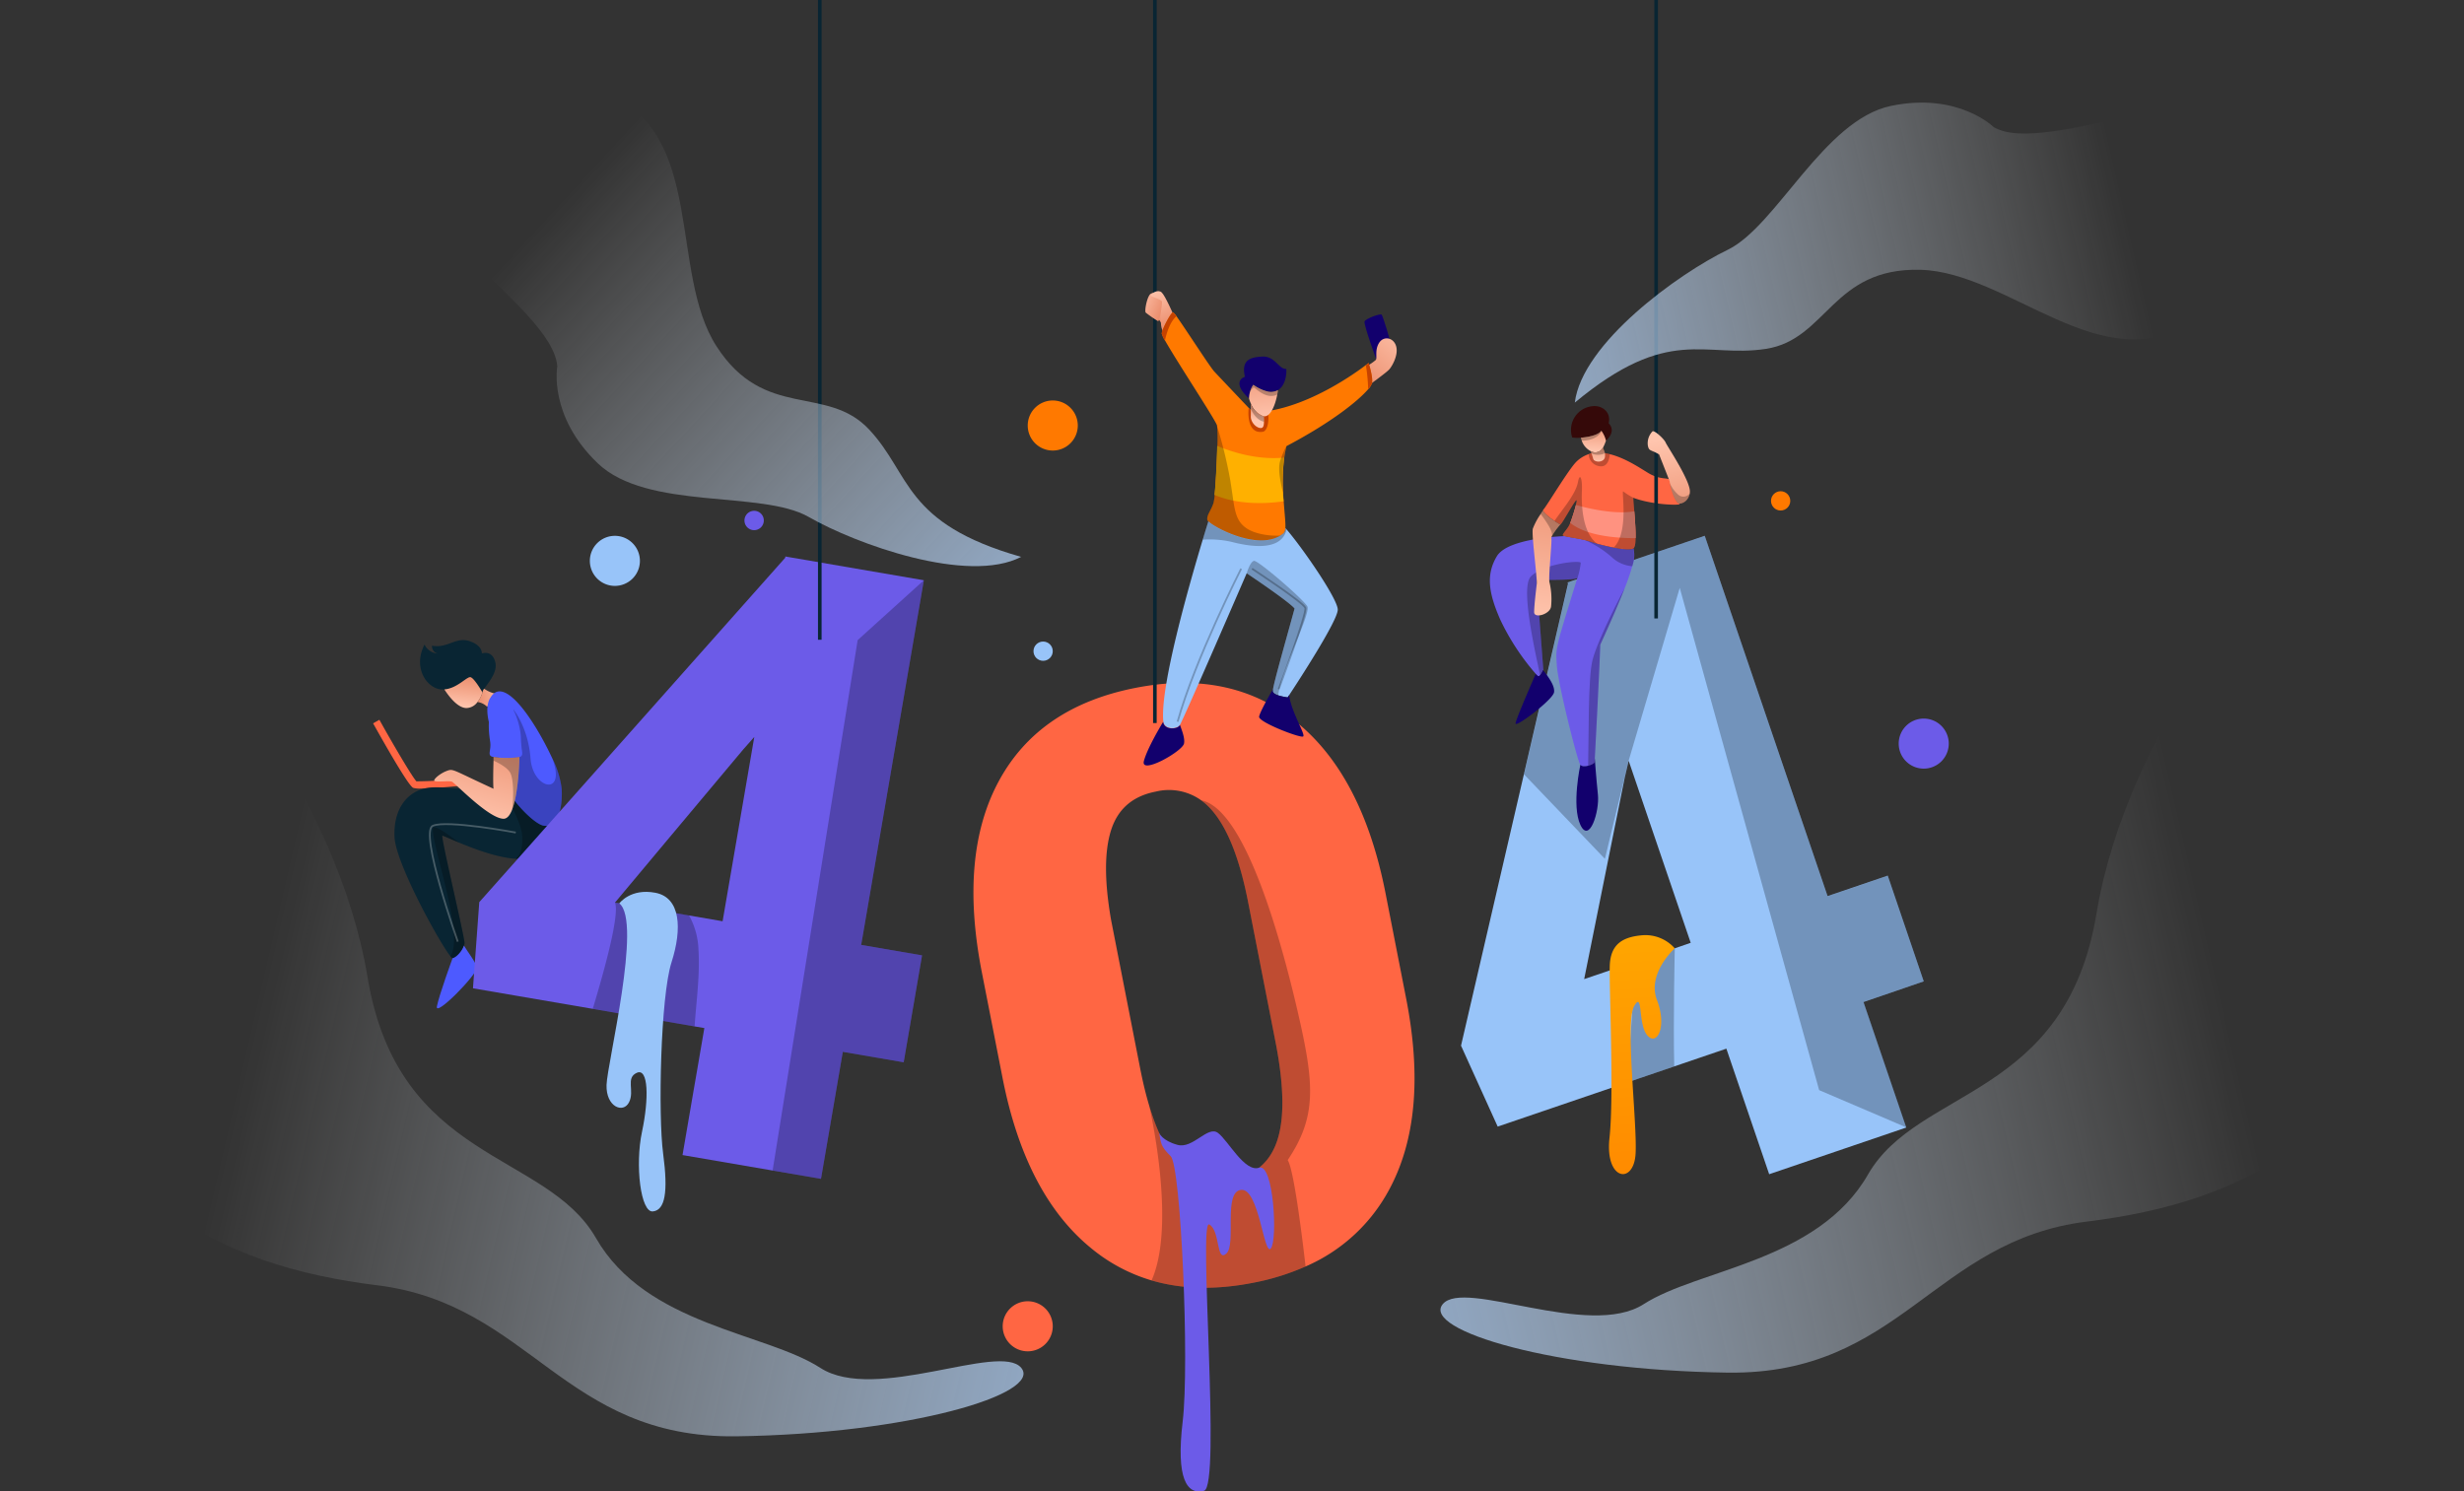 <svg xmlns="http://www.w3.org/2000/svg" xmlns:xlink="http://www.w3.org/1999/xlink" viewBox="0 0 629.06 380.77"><rect x="0" y="0" width="629.06" height="380.77" fill="#333333" stroke="none"/><defs><style>.cls-1{isolation:isolate;}.cls-2{fill:#98c4f9;}.cls-11,.cls-3,.cls-30{opacity:0.25;mix-blend-mode:overlay;}.cls-4{fill:url(#linear-gradient);}.cls-5{fill:#ff6643;}.cls-6{fill:#092533;}.cls-7{fill:url(#linear-gradient-2);}.cls-8{fill:url(#linear-gradient-3);}.cls-9{fill:#4d5aff;}.cls-10{fill:url(#linear-gradient-4);}.cls-11,.cls-19,.cls-30{fill:none;stroke-miterlimit:10;}.cls-11{stroke:#fff;}.cls-11,.cls-30{stroke-width:0.46px;}.cls-12{fill:#6c5be8;}.cls-13{fill:#ff9280;}.cls-14{fill:#350909;}.cls-15{fill:url(#linear-gradient-5);}.cls-16{fill:url(#linear-gradient-6);}.cls-17{fill:#12006d;}.cls-18{fill:url(#linear-gradient-7);}.cls-19{stroke:#092533;stroke-width:0.92px;}.cls-20{fill:url(#linear-gradient-8);}.cls-21{fill:url(#linear-gradient-9);}.cls-22{fill:url(#linear-gradient-10);}.cls-23{fill:url(#linear-gradient-11);}.cls-24{fill:url(#linear-gradient-12);}.cls-25{fill:#ff7900;}.cls-26{fill:#c64200;}.cls-27{fill:url(#linear-gradient-13);}.cls-28{fill:url(#linear-gradient-14);}.cls-29{fill:#ffb000;}.cls-30{stroke:#000;}.cls-31{fill:url(#linear-gradient-15);}.cls-32{fill:url(#linear-gradient-16);}.cls-33{fill:url(#linear-gradient-17);}.cls-34{fill:url(#linear-gradient-18);}</style><linearGradient id="linear-gradient" x1="415.84" y1="214.65" x2="423.71" y2="340.5" gradientUnits="userSpaceOnUse"><stop offset="0" stop-color="#ffb000"/><stop offset="1" stop-color="#ff7900"/></linearGradient><linearGradient id="linear-gradient-2" x1="117.86" y1="180.6" x2="118.76" y2="172.07" gradientUnits="userSpaceOnUse"><stop offset="0" stop-color="#ffc5ae"/><stop offset="1" stop-color="#ea8b6a"/></linearGradient><linearGradient id="linear-gradient-3" x1="129.22" y1="177.75" x2="121.35" y2="178.32" xlink:href="#linear-gradient-2"/><linearGradient id="linear-gradient-4" x1="118.92" y1="209.85" x2="126.13" y2="183.96" xlink:href="#linear-gradient-2"/><linearGradient id="linear-gradient-5" x1="406.6" y1="114.92" x2="406.93" y2="107.43" xlink:href="#linear-gradient-2"/><linearGradient id="linear-gradient-6" x1="408.05" y1="118.11" x2="407.81" y2="112.79" xlink:href="#linear-gradient-2"/><linearGradient id="linear-gradient-7" x1="391.62" y1="158.31" x2="397.52" y2="119.97" xlink:href="#linear-gradient-2"/><linearGradient id="linear-gradient-8" x1="424.62" y1="112.06" x2="429.21" y2="136.26" xlink:href="#linear-gradient-2"/><linearGradient id="linear-gradient-9" x1="294.49" y1="76.37" x2="297.36" y2="82.46" xlink:href="#linear-gradient-2"/><linearGradient id="linear-gradient-10" x1="290.14" y1="76.22" x2="297.27" y2="79.21" xlink:href="#linear-gradient-2"/><linearGradient id="linear-gradient-11" x1="294.23" y1="73.92" x2="298.82" y2="83.67" xlink:href="#linear-gradient-2"/><linearGradient id="linear-gradient-12" x1="359.56" y1="83.57" x2="346.54" y2="99.06" xlink:href="#linear-gradient-2"/><linearGradient id="linear-gradient-13" x1="323.13" y1="107.18" x2="321.73" y2="90.95" xlink:href="#linear-gradient-2"/><linearGradient id="linear-gradient-14" x1="320.74" y1="107.3" x2="321.4" y2="103.12" xlink:href="#linear-gradient-2"/><linearGradient id="linear-gradient-15" x1="541.89" y1="50.69" x2="338.78" y2="97.7" gradientUnits="userSpaceOnUse"><stop offset="0" stop-color="#fff" stop-opacity="0"/><stop offset="1" stop-color="#98c4f9"/></linearGradient><linearGradient id="linear-gradient-16" x1="-1475.23" y1="738.18" x2="-1678.34" y2="785.19" gradientTransform="translate(-1302.68 -745.85) rotate(-124.33)" xlink:href="#linear-gradient-15"/><linearGradient id="linear-gradient-17" x1="563.01" y1="236.37" x2="271.47" y2="303.85" xlink:href="#linear-gradient-15"/><linearGradient id="linear-gradient-18" x1="-1776.8" y1="252.61" x2="-2068.34" y2="320.09" gradientTransform="matrix(-1, 0, 0, 1, -1710.75, 0)" xlink:href="#linear-gradient-15"/></defs><g class="cls-1"><g id="Capa_2" data-name="Capa 2"><g id="OBJECTS"><path class="cls-2" d="M491.13,250.58l-9.19-27-15.36,5.23-31.36-92-35,11.91.1.31-11.27,48.68L373,267l9.36,20.66,33-11.25,12-4.09,13.38-4.56,10.93,32.06,35-11.92-10.92-32.05Zm-63.57-8.44-7.93,2.7L404.44,250l10.36-51.47,1-4.27,15.84,46.47Z"/><polygon class="cls-3" points="475.77 255.82 486.7 287.87 464.43 278.35 428.84 150.1 415.78 194.28 409.73 219.29 389.09 197.72 400.36 149.04 400.26 148.73 435.22 136.82 466.58 228.84 481.94 223.61 491.13 250.58 475.77 255.82"/><path class="cls-3" d="M427.43,272.29l-12,4.09,1.76-24.76V247.1l2.45-2.26,1.57-1.45,6.36-1.25S427.16,260.33,427.43,272.29Z"/><path class="cls-4" d="M427.56,242.14a10,10,0,0,0-8.25-3.34c-5.24.44-8.17,2.41-8.34,7.87s1.12,33-.07,43.91,6.25,12,6.67,3.94-2.73-33.43-.39-37.58.92,4.58,3.38,7.43,5.09-2.19,2.47-9S427.56,242.14,427.56,242.14Z"/><path class="cls-5" d="M107.38,201.35a6.22,6.22,0,0,1-1.85-.17c-.33-.14-1.36-.56-10.28-16.49l1.61-.9c3.33,6,8.38,14.6,9.45,15.71a94.32,94.32,0,0,0,11-.69l.18,1.83C114.56,200.94,110,201.35,107.38,201.35Z"/><path class="cls-6" d="M139.72,209.07v.54s-.48,10.11-8.05,9.67h-.06c-4.68-.31-10.47-2.49-14.35-4.11-2.44-1-4.14-1.82-4.32-1.79-.5.08,5.73,26,5.65,27.44a2.53,2.53,0,0,1-.13.63c-.44,1.4-2,3.08-2.9,3.22-.1,0-.3-.16-.58-.51-2.81-3.5-14-23.82-14.26-30.46-.32-7.29,3.37-11.68,8.36-12.52,3.69-.61,14.47.87,19.87,1.7,1.92.29,3.16.5,3.16.5Z"/><path class="cls-3" d="M118.59,240.82a2.53,2.53,0,0,1-.13.63c-.44,1.4-2,3.08-2.9,3.22-.1,0-.3-.16-.58-.51,4-5.6-6.39-32.84-4.14-32.92,1.11,0,3.57,1.86,6.42,3.93-2.44-1-4.14-1.82-4.32-1.79C112.44,213.46,118.67,239.35,118.59,240.82Z"/><path class="cls-3" d="M139.72,209.07v.54s-.48,10.11-8.05,9.67c1.49-1.19,1.76-3.29,1.65-5.82-.12-2.94-2.84-8-4.37-10.58,1.92.29,3.16.5,3.16.5Z"/><path class="cls-6" d="M123.62,175.88a2.19,2.19,0,0,0-.42,1l0-.05c-.08-.15-.4-.7-.81-1.33-.69-1.07-1.64-2.39-2.22-2.56-.92-.25-3.38,2.86-6.7,3.11a5,5,0,0,1-.67,0c-3.66-.16-7.54-5.35-4.42-11.47a4.05,4.05,0,0,0,3.33,2.3,1.94,1.94,0,0,1-1.42-2c4,.71,6.06-2.3,9.5-1.2s3.23,3.17,3.23,3.17,2.62-1,3.43,2.23C127.08,171.72,124.63,174.31,123.62,175.88Z"/><path class="cls-7" d="M123.17,176.81a6.91,6.91,0,0,1-1.28,2.46,3.59,3.59,0,0,1-2.79,1.52c-2.32,0-4.63-3.18-5.66-4.76,3.32-.25,5.78-3.36,6.7-3.11.58.17,1.53,1.49,2.22,2.56C122.77,176.11,123.09,176.66,123.17,176.81Z"/><path class="cls-8" d="M126.53,177.13s-1.74,4-2.4,3.12a4.24,4.24,0,0,0-2.24-1,6.91,6.91,0,0,0,1.28-2.46l0,.05a2.19,2.19,0,0,1,.42-1A7.7,7.7,0,0,0,126.53,177.13Z"/><path class="cls-9" d="M138.82,210.83c-2.78-.4-10.32-8.6-10.32-12.12a10.1,10.1,0,0,0-.15-1.65c-.57-3.67-2.69-9.05-3.58-12.85-1-4.43.45-6.08.45-6.08,3.43-5.9,11.2,5.79,15.62,15.17h0a24.2,24.2,0,0,1,2.56,8.06C143.73,208,141.61,211.24,138.82,210.83Z"/><path class="cls-3" d="M138.82,210.83c-2.78-.4-10.32-8.6-10.32-12.12a10.1,10.1,0,0,0-.15-1.65v-1.58l2.73-14.3s3.77,4.48,4.37,12.51,9.44,9.77,5.41-.39a24.2,24.2,0,0,1,2.56,8.06C143.73,208,141.61,211.24,138.82,210.83Z"/><path class="cls-9" d="M133,193.14a1.09,1.09,0,0,1-.37.16,22.3,22.3,0,0,1-6.63,0,3.32,3.32,0,0,1-.54-.16c-1-.49,0-1.7-.33-3.83S124,181,127.14,179s5.73,5.58,5.84,9.35S133.69,192.54,133,193.14Z"/><path class="cls-10" d="M132.61,193.3s-.15,9.21-1.91,13.55h0c-.55,1.35-1.25,2.23-2.16,2.21-3.81-.08-12.37-9.13-13.15-9.46s-4.67.25-4.55-.33,1.64-1.84,3.28-2.45,1.35-.25,11.88,4.58c-.14-.92-.08-4.94,0-7.22,0-.34,0-.65,0-.89A22.3,22.3,0,0,0,132.61,193.3Z"/><path class="cls-9" d="M121.73,247.05c.26,1.64-10.76,12.86-10.19,9.92s4-12.3,4-12.3c.92-.14,2.46-1.82,2.9-3.22C119.36,243,121.5,245.69,121.73,247.05Z"/><path class="cls-11" d="M131.67,212.58s-17.7-3.32-21.19-1.71,6.39,29.57,6.39,29.57"/><path class="cls-3" d="M130.7,206.85c.34-1.84.59-7.22-.34-9.34-.63-1.44-3-2.67-4.4-3.32,0-.34,0-.65,0-.89a22.3,22.3,0,0,0,6.63,0S132.46,202.51,130.7,206.85Z"/><path class="cls-12" d="M416.71,144.57a50.9,50.9,0,0,1-1.89,5.53c-1.32,3.41-3.32,8.05-6.27,14.53-.07,3.28-1.12,24.25-1.4,29.08,0,.59-.06.94-.07,1,0,.21-.8.62-1.63.83s-1.62.23-2-.25c-.74-1-5.74-20.81-6-25.49s-.49-3.6,5.24-22.2c-1.39.66-10.42.41-10.42.41S394,170.77,394,170.93a.5.5,0,0,1,0,.16,4.26,4.26,0,0,1-.8,1.36c-.16.16-.32.25-.48.2a2.5,2.5,0,0,1-.6-.54,60.59,60.59,0,0,1-9.06-13.8c-3-6.8-3.77-11.55-.9-16.3s17.39-5.12,17.39-5.12c.92.26,3,.52,5.13,1a17.9,17.9,0,0,1,1.81.51c3.18,1.05,9.24,2.4,10.55,1.64A8,8,0,0,1,416.71,144.57Z"/><path class="cls-5" d="M428.75,128.74c-.58.33-7.25.08-11.76-1.64,0,.79.12,2,.24,3.46.18,2.24.38,4.91.33,6.85,0,1.38-.19,2.4-.57,2.63h0c-.69.4-2.73.21-5-.21-1.44-.28-3-.65-4.27-1l-1.32-.41c-2.56-.86-5.75-1.18-6.94-1.52-.3-.08-.47-.16-.48-.25,0-.45,1.11-1.47,1.65-2.54.06-.13.15-.33.25-.58a46.68,46.68,0,0,0,1.45-4.58c.2-.79.27-1.32.1-1.23-.54.29-3.69,6.19-4.06,6.19a7.25,7.25,0,0,1-1.52-.88c-1.26-.86-2.86-2.12-2.9-2.72a.24.24,0,0,1,.08-.21c.74-.7,6.39-10.2,8.44-12.23a8.41,8.41,0,0,1,3-1.87,8,8,0,0,1,1.81-.47,13.3,13.3,0,0,1,3.65.42c4.06,1,7.79,3.58,9.91,4.85,2.75,1.64,4.63,1.19,5.33,1.6S429.32,128.41,428.75,128.74Z"/><path class="cls-13" d="M417.56,137.41c-3.78,0-12.18-.29-16.66-3.89a46.68,46.68,0,0,0,1.45-4.58s8.87,2.69,14.88,1.62C417.41,132.8,417.61,135.47,417.56,137.41Z"/><path class="cls-3" d="M411,115.94c-.15,1.57-.71,3.26-2.42,3.13a3.23,3.23,0,0,1-3-3.08,8,8,0,0,1,1.81-.47A13.3,13.3,0,0,1,411,115.94Z"/><path class="cls-14" d="M410,112.51a6.72,6.72,0,0,0-1.24-2.54c-.66,1.09-3.23,1.64-5.21,1.79a8.19,8.19,0,0,1-2.16-.06,6.08,6.08,0,0,1,5.37-8c2.41-.17,4.59,1.63,3.93,4.37C412.81,110.26,410,112.51,410,112.51Z"/><path class="cls-15" d="M410,112.51a9.84,9.84,0,0,1-.65,1.58h0a2.22,2.22,0,0,1-3,1.21l-.16-.07a4.69,4.69,0,0,1-2.37-2.7,6.18,6.18,0,0,1-.23-.77c2-.15,4.55-.7,5.21-1.79l.11.13A7.12,7.12,0,0,1,410,112.51Z"/><path class="cls-16" d="M409.74,116.69c-.25,1.52-2.75,1.44-3,.45-.14-.51-.3-1-.43-1.36s-.19-.55-.19-.55h0l.16.07a2.22,2.22,0,0,0,3-1.21h0c-.17.34.28.77.43,1.57A2.93,2.93,0,0,1,409.74,116.69Z"/><path class="cls-17" d="M396.75,176.75c-.24,1.88-10,9.26-9.83,7.95s5.13-12.59,5.13-12.59a2.5,2.5,0,0,0,.6.54c.5.15,1.12-1.1,1.28-1.56C395.24,172.74,397,175.07,396.75,176.75Z"/><path class="cls-17" d="M403.47,210.62c-2.29-4.92,0-15.35,0-15.35.74,1,3.52-.17,3.61-.58,0,0,0-.39.07-1,0,0,.36,5,.8,9.23S405.77,215.53,403.47,210.62Z"/><path class="cls-3" d="M402.73,147.58c-1.39.66-10.42.41-10.42.41S394,170.77,394,170.93a.5.5,0,0,1,0,.16,4.26,4.26,0,0,1-.8,1.36c-1.66-7.8-5-22.74-2.33-25.3,3.39-3.28,12.56-4.15,12.7-3.44A19.09,19.09,0,0,1,402.73,147.58Z"/><path class="cls-18" d="M396.24,136.82a1.08,1.08,0,0,0-.17.66c.2.76-.85,10.32-.46,11.3a18.56,18.56,0,0,1,.38,6.07c-.22,2-4.32,3.17-4.32,1.47s.49-5.68.66-7.21-1.37-12.59-1-14.12a17.58,17.58,0,0,1,2-3.74c.37-.57.63-.95.63-.95.06,1,4.09,3.6,4.42,3.6A17.81,17.81,0,0,0,396.24,136.82Z"/><path class="cls-3" d="M416.71,144.57a8.51,8.51,0,0,1-5.26-2.34,25.9,25.9,0,0,0-6.84-4.33,17.9,17.9,0,0,1,1.81.51c3.18,1.05,9.24,2.4,10.55,1.64A8,8,0,0,1,416.71,144.57Z"/><path class="cls-3" d="M414.82,150.1c-1.32,3.41-3.32,8.05-6.27,14.53-.07,3.28-1.12,24.25-1.4,29.08,0,.59-.06.94-.07,1,0,.21-.8.62-1.63.83.19-7.07-.06-22.47,1.13-27.05C408,163,414.42,150.86,414.82,150.1Z"/><path class="cls-3" d="M407.74,138.82l-1.32-.41c-2.56-.86-5.75-1.18-6.94-1.52-.3-.08-.47-.16-.48-.25,0-.45,1.11-1.47,1.65-2.54s2.33-6.68,1.8-6.39-3.69,6.19-4.06,6.19a7.25,7.25,0,0,1-1.52-.88l.27-.41c2-2.89,5.18-6.5,5.73-9.61.44-2.29,1.09-1,1,2C403.75,127.62,403.61,135.73,407.74,138.82Z"/><path class="cls-3" d="M417,140h0c-.69.4-2.73.21-5-.21,4-4,1.82-14.85,2.44-14.3A15.93,15.93,0,0,0,417,127.1C417.07,130.05,418.26,139.27,417,140Z"/><path class="cls-3" d="M398.39,133.9a17.81,17.81,0,0,0-2.15,2.92c0-.24,0-.47-.06-.67-.12-1.17-1.95-3.72-2.84-4.9.37-.57.63-.95.63-.95C394,131.26,398.06,133.9,398.39,133.9Z"/><path class="cls-3" d="M408.82,110.1c-1,2.17-3.87,2.42-5.09,2.43a6.18,6.18,0,0,1-.23-.77c2-.15,4.55-.7,5.21-1.79Z"/><path class="cls-3" d="M409.73,115.66a1.7,1.7,0,0,1-.69.32,4.18,4.18,0,0,1-2.75-.2c-.11-.33-.19-.55-.19-.55h0l.16.07a2.22,2.22,0,0,0,3-1.21h0C409.13,114.43,409.58,114.86,409.73,115.66Z"/><line class="cls-19" x1="422.81" x2="422.81" y2="157.91"/><path class="cls-20" d="M431.41,125.82l0,.16c-.54,2.46-2.52,2.73-2.89,2.57s-1.36-1.3-2.22-5.28c0-.08,0-.16,0-.24s-1.86-4.76-2.73-7c-2.16-1.28-2.57-.76-2.87-2.24a4.34,4.34,0,0,1,1.2-3.66c.55-.27,3,2,3.34,2.87S431.9,123.19,431.41,125.82Z"/><path class="cls-3" d="M431.38,126c-.54,2.46-2.52,2.73-2.89,2.57s-1.36-1.3-2.22-5.28a8.42,8.42,0,0,0,2.31,3.13A2,2,0,0,0,431.38,126Z"/><path class="cls-5" d="M359,255l-5.27-26.91q-5.84-29.85-22.55-43.56t-41.28-8.89q-24.57,4.81-34.84,23.69t-4.41,48.84l5.29,27q5.82,29.75,22.53,43.46A43.63,43.63,0,0,0,294,326.94q11.6,3.4,25.85.61a61.3,61.3,0,0,0,13.48-4.18,43.93,43.93,0,0,0,21.26-19.49Q364.86,285,359,255ZM326.1,291.16q-2.7,8.28-11.43,10-9,1.77-14.7-5.08-3.87-4.68-6.61-13.87h0v0c-.85-2.84-1.61-6-2.29-9.49l-7.4-37.78q-2.6-14.88,0-23t11.42-9.82a14.15,14.15,0,0,1,11.62,2.26h0a16.67,16.67,0,0,1,3.11,3q5.71,7,8.83,23l7.16,36.56Q328.81,282.88,326.1,291.16Z"/><path class="cls-3" d="M328.75,296.21c1.51,2.33,3.53,18.21,4.57,27.16a61.3,61.3,0,0,1-13.48,4.18q-14.26,2.79-25.85-.61a20.36,20.36,0,0,0,.85-2.22c4.83-14.73-1.2-41.32-1.48-42.52q2.75,9.19,6.61,13.87,5.67,6.85,14.7,5.08,8.73-1.71,11.43-10t-.31-24.24l-7.16-36.56q-3.12-15.93-8.83-23a16.67,16.67,0,0,0-3.11-3c11.63,2.28,21.07,38.28,25,55.64S336,285.4,328.75,296.21Z"/><path class="cls-12" d="M295.93,289.27s.75,2,4.71,3.06,7.68-5,10.3-3.06,6.82,10.14,10.51,8.89,4.78,18.42,3,20.61-3-15.47-7.62-14.95-1.12,13.86-3.74,16.26-1.53-5.9-4.37-7.43,3.05,66.86-1.32,68-7.21-3.06-5.46-17.7-.43-65.11-3.06-67.73S296.47,292.06,295.93,289.27Z"/><line class="cls-19" x1="294.84" x2="294.84" y2="184.62"/><path class="cls-17" d="M351.57,92.36s-3.49-9.55-3.2-10.28,4.11-2.13,4.39-1.72,2.7,7.82,2.29,8.35S351.57,92.36,351.57,92.36Z"/><path class="cls-21" d="M293.64,79.84A6.26,6.26,0,0,1,296.71,83c.94,2.29.57-6,.57-6l-1-1Z"/><path class="cls-22" d="M292.53,79.84A30.76,30.76,0,0,0,295.65,82c.45.13,1.32-5.08.92-5.9s-1.84-1.63-2.77-1.1S292.1,79.52,292.53,79.84Z"/><path class="cls-23" d="M299.62,80.44s-2.12-4.92-3.05-5.78-2.64.25-2.77.7,2.06.78,2.77,1.51-1.21,6.19.63,8.11S299.62,80.44,299.62,80.44Z"/><path class="cls-24" d="M348.94,93.46a11.87,11.87,0,0,0,2.3-1.55c.41-.53-.33-2.54.86-4.39s3.73-1.31,4.34.91-1,5-1.72,5.85-5.78,4.47-5.78,4.47"/><path class="cls-25" d="M350.29,97.74a4.3,4.3,0,0,1-1,1.65c-2.39,2.79-9,8.27-20.85,14.52a28.53,28.53,0,0,0-.56,2.9,47.55,47.55,0,0,0-.28,9.09c0,.72.08,1.43.13,2.11.21,3,.51,5.44.43,6.87a1.9,1.9,0,0,1-.36,1.23,5.82,5.82,0,0,1-.84.64c-5.93,3.8-16.72-1.88-18.47-3.59a.94.94,0,0,1-.24-.32c-.3-1.15.87-2.38,1.53-4.35a13.25,13.25,0,0,0,.33-2.11c.31-3,.59-8.45.68-12.53a39,39,0,0,0-.08-5.2v0c-.33-1.33-10.27-16.36-13.26-21.68a7,7,0,0,1-.84-1.8c.11-1.2,2.41-5.46,2.9-5.41a4.62,4.62,0,0,1,.85,1c2.3,3.2,8.5,12.87,9.64,14.1s6.49,6.87,8.82,9.32c.66.68,1.07,1.12,1.07,1.12a28.39,28.39,0,0,0,3.78-.34c11.18-1.72,22.16-9.55,25-11.72l.72-.56S350.54,96.21,350.29,97.74Z"/><path class="cls-26" d="M322.4,110.25c-3.81.61-3.82-4.35-3.62-6.06.66.68,1.07,1.12,1.07,1.12a28.39,28.39,0,0,0,3.78-.34C324.11,106.92,323.73,110,322.4,110.25Z"/><path class="cls-17" d="M326.26,99.61a3.71,3.71,0,0,1-2.93.29A10.83,10.83,0,0,1,320,98.26a6.08,6.08,0,0,0-1.1,3.48c-2.71-2.34-3.37-4.67-1.07-5.53-.94-4.1,1.07-5,4.42-5.16s4.14,3.24,6.15,3.15C328.5,96,328,98.6,326.26,99.61Z"/><path class="cls-27" d="M326.26,99.61a11.13,11.13,0,0,1-.17,1.13c-.45,2.39-1.62,5.73-3.4,5.55a.79.79,0,0,1-.29-.06,5.55,5.55,0,0,1-3.06-3.19,8,8,0,0,1-.46-1.3,7.09,7.09,0,0,1,.29-1.83,5,5,0,0,1,.81-1.65,10.83,10.83,0,0,0,3.35,1.64A3.71,3.71,0,0,0,326.26,99.61Z"/><path class="cls-28" d="M322.69,107.7c0,.87-.14,1.55-.72,1.59-1.17.08-2.73-1.45-2.64-3.11,0-.57,0-1.17,0-1.72s0-1.06,0-1.42a5.55,5.55,0,0,0,3.06,3.19.79.79,0,0,0,.29.06C322.69,106.77,322.71,107.26,322.69,107.7Z"/><path class="cls-26" d="M350.29,97.74a4.3,4.3,0,0,1-1,1.65,45.37,45.37,0,0,0-.58-6.14l.72-.56S350.54,96.21,350.29,97.74Z"/><path class="cls-26" d="M300.32,80.77c-1.75,1.49-2.6,4.74-2.91,6.18a7,7,0,0,1-.84-1.8c.11-1.2,2.41-5.46,2.9-5.41A4.62,4.62,0,0,1,300.32,80.77Z"/><path class="cls-29" d="M327.69,128c-3.91.57-11.26,1.07-17.62-1.63.31-3,.59-8.45.68-12.53,3.15,1.34,9.95,3.71,17.09,3A52.22,52.22,0,0,0,327.69,128Z"/><path class="cls-3" d="M326.92,136.75c-6.39,4.1-18.43-2.82-18.71-3.91s.87-2.38,1.53-4.35a13.25,13.25,0,0,0,.33-2.11c.31-3,.59-8.45.68-12.53a39,39,0,0,0-.08-5.2,114,114,0,0,1,3.41,13.94c1.15,6.88.9,10.16,4.26,12.37C320.31,136.26,323.9,136.94,326.92,136.75Z"/><path class="cls-2" d="M341.53,155.67c0,2.84-10.27,18.58-12.4,21.81-.25.37-.38.58-.38.58a13.57,13.57,0,0,1-2.42-.52c-.76-.26-1.4-.62-1.4-1.12A2.48,2.48,0,0,1,325,176c.36-2.19,2.62-10.13,5.51-20.62-1.52-1.86-12.23-9-12.23-9a0,0,0,0,0,0,0c-.46,1.07-15.33,35.44-17,38.64a1.76,1.76,0,0,1-.13.22c-.77,1-3.93,1.09-4.15-1h0c-.92-8.69,6.58-34.89,10.07-46.48.62-2.08,1.12-3.69,1.42-4.64,1.75,1.71,12.54,7.39,18.47,3.59a5.82,5.82,0,0,0,.84-.64,1.9,1.9,0,0,0,.36-1.23c.11.12.23.24.34.38C332.6,140,341.53,152.93,341.53,155.67Z"/><path class="cls-17" d="M302.28,189.86c-.41,2-11.22,8.11-10.24,4.44.8-3,3.81-8.16,4.92-10h0c.22,2.07,3.38,2,4.15,1a1.76,1.76,0,0,0,.13-.22C301.79,186.63,302.55,188.54,302.28,189.86Z"/><path class="cls-17" d="M332.68,188.06c-.82.41-11.47-3.69-11.23-5.08s3.53-7,3.53-7a2.48,2.48,0,0,0-.05.46c0,1.2,3.82,1.64,3.82,1.64s.13-.21.38-.58C329.6,181.73,333.45,187.67,332.68,188.06Z"/><path class="cls-30" d="M316.87,145.21s-11.8,23.17-16.23,39.07"/><path class="cls-30" d="M319.65,145.21s13.11,8.6,13.6,10-6.8,20.76-6.8,20.76"/><path class="cls-3" d="M328.46,135.26c-1.44,5.77-9.8,4.2-14.08,3.09a25.44,25.44,0,0,0-7.35-.55c.62-2.08,1.12-3.69,1.42-4.64,1.75,1.71,12.54,7.39,18.47,3.59a5.82,5.82,0,0,0,.84-.64,1.9,1.9,0,0,0,.36-1.23C328.23,135,328.35,135.12,328.46,135.26Z"/><path class="cls-3" d="M326.33,177.54c-.76-.26-1.4-.62-1.4-1.12A2.48,2.48,0,0,1,325,176c.36-2.19,2.62-10.13,5.51-20.62-1.52-1.86-12.23-9-12.23-9s.87-2.95,1.86-3.17,12.34,9.56,13.6,11.58C334.82,156.57,327.09,171.08,326.33,177.54Z"/><path class="cls-3" d="M326.26,99.61a11.13,11.13,0,0,1-.17,1.13c-2.86,1.45-5.67-1.83-6-1.79-.19,0-.58.52-.91,1a5,5,0,0,1,.81-1.65,10.83,10.83,0,0,0,3.35,1.64A3.71,3.71,0,0,0,326.26,99.61Z"/><path class="cls-3" d="M322.69,107.7c-1.89-.46-2.93-2.35-3.33-3.24,0-.56,0-1.06,0-1.42a5.55,5.55,0,0,0,3.06,3.19.79.79,0,0,0,.29.06C322.69,106.77,322.71,107.26,322.69,107.7Z"/><path class="cls-3" d="M327.84,116.81a47.55,47.55,0,0,0-.28,9.09c-.75-3.14-1.4-6.52-.64-8.47a22.48,22.48,0,0,1,1.48-3.52A28.53,28.53,0,0,0,327.84,116.81Z"/><path class="cls-12" d="M235.86,148.16l-35.38-6.07,0,.31-78.12,87.95-1.61,22,11.2,1.92,19.4,3.33,26,4.48,2.47.42-1.86,10.85-.87,5-2.84,16.58,23,3.95L209.6,301l5.57-32.43,15.54,2.67,4.69-27.3-15.54-2.67ZM191.7,193.23l-7.22,42-8.62-1.49L157,230.47,167.43,218l2.39-2.86,19.93-23.78,2.82-3.19Z"/><path class="cls-3" d="M177.33,262.07l-26-4.48c3.06-10.12,6.89-24.08,5.68-27.12l18.88,3.24a19.11,19.11,0,0,1,2.42,8.59C178.74,249,177.74,255.9,177.33,262.07Z"/><path class="cls-2" d="M158.11,230.67s2.84-3.94,9.23-2.71,6.88,9.09,4.09,17.78-3.44,39-2.13,48.83.5,14.42-2.62,14.75-4.59-11.8-2.78-20.32,1.64-16.39-1.31-15.08-.5,4.59-2,7.54-5.9,1.15-5.74-4.42S164,235.26,158.11,230.67Z"/><polygon class="cls-3" points="219.86 241.27 235.4 243.94 230.71 271.24 215.17 268.57 209.6 301 197.25 298.88 218.96 163.45 235.86 148.16 219.86 241.27"/><line class="cls-19" x1="209.29" x2="209.29" y2="163.35"/><path class="cls-25" d="M275.16,108.65a6.39,6.39,0,1,1-6.39-6.39A6.39,6.39,0,0,1,275.16,108.65Z"/><path class="cls-12" d="M497.52,189.87a6.39,6.39,0,1,1-6.39-6.39A6.39,6.39,0,0,1,497.52,189.87Z"/><path class="cls-2" d="M163.37,143.21a6.39,6.39,0,1,1-6.39-6.39A6.39,6.39,0,0,1,163.37,143.21Z"/><path class="cls-5" d="M268.77,338.65a6.39,6.39,0,1,1-6.39-6.39A6.39,6.39,0,0,1,268.77,338.65Z"/><circle class="cls-25" cx="454.6" cy="127.89" r="2.46"/><circle class="cls-2" cx="266.31" cy="166.27" r="2.46"/><path class="cls-12" d="M195,132.9a2.47,2.47,0,1,1-2.46-2.47A2.46,2.46,0,0,1,195,132.9Z"/><path class="cls-31" d="M509,32.46s-9.06-9-26.23-5.42S453.55,57.77,441.05,63.8s-37.14,23.82-39,39c24.07-20,33.11-11.31,48.78-13.72s16.88-20.79,39.48-20.19,46.7,28.69,69.31,13,49.11-34.38,27.72-49.75S522.57,40.3,509,32.46Z"/><path class="cls-32" d="M142.28,93.56s-2.36,12.58,10.31,24.72,41.87,6.81,53.9,13.73,40.62,17.24,54.21,10.18c-30.13-8.57-28-21-38.84-32.55s-26.68-2.21-38.93-21.21-2.65-54.75-28.36-64.56S98.48,2.69,97.85,29,141.1,78,142.28,93.56Z"/><path class="cls-33" d="M579.83,145.67S543.06,186,535.23,233.3s-45.52,44.28-58.32,66.58S433.61,324,419.63,333s-45.83-6.63-51.3,0,28.57,16.88,72.72,17.48,52.59-33.75,91.77-38.57,78.34-21.7,92.21-85.58S615.38,128.27,579.83,145.67Z"/><path class="cls-34" d="M49.24,161.91S86,202.25,93.84,249.54s45.52,44.28,58.31,66.58,43.3,24.1,57.28,33.15,45.83-6.63,51.3,0S232.16,366.14,188,366.74,135.42,333,96.25,328.17,17.9,306.47,4,242.59,13.68,144.52,49.24,161.91Z"/></g></g></g></svg>